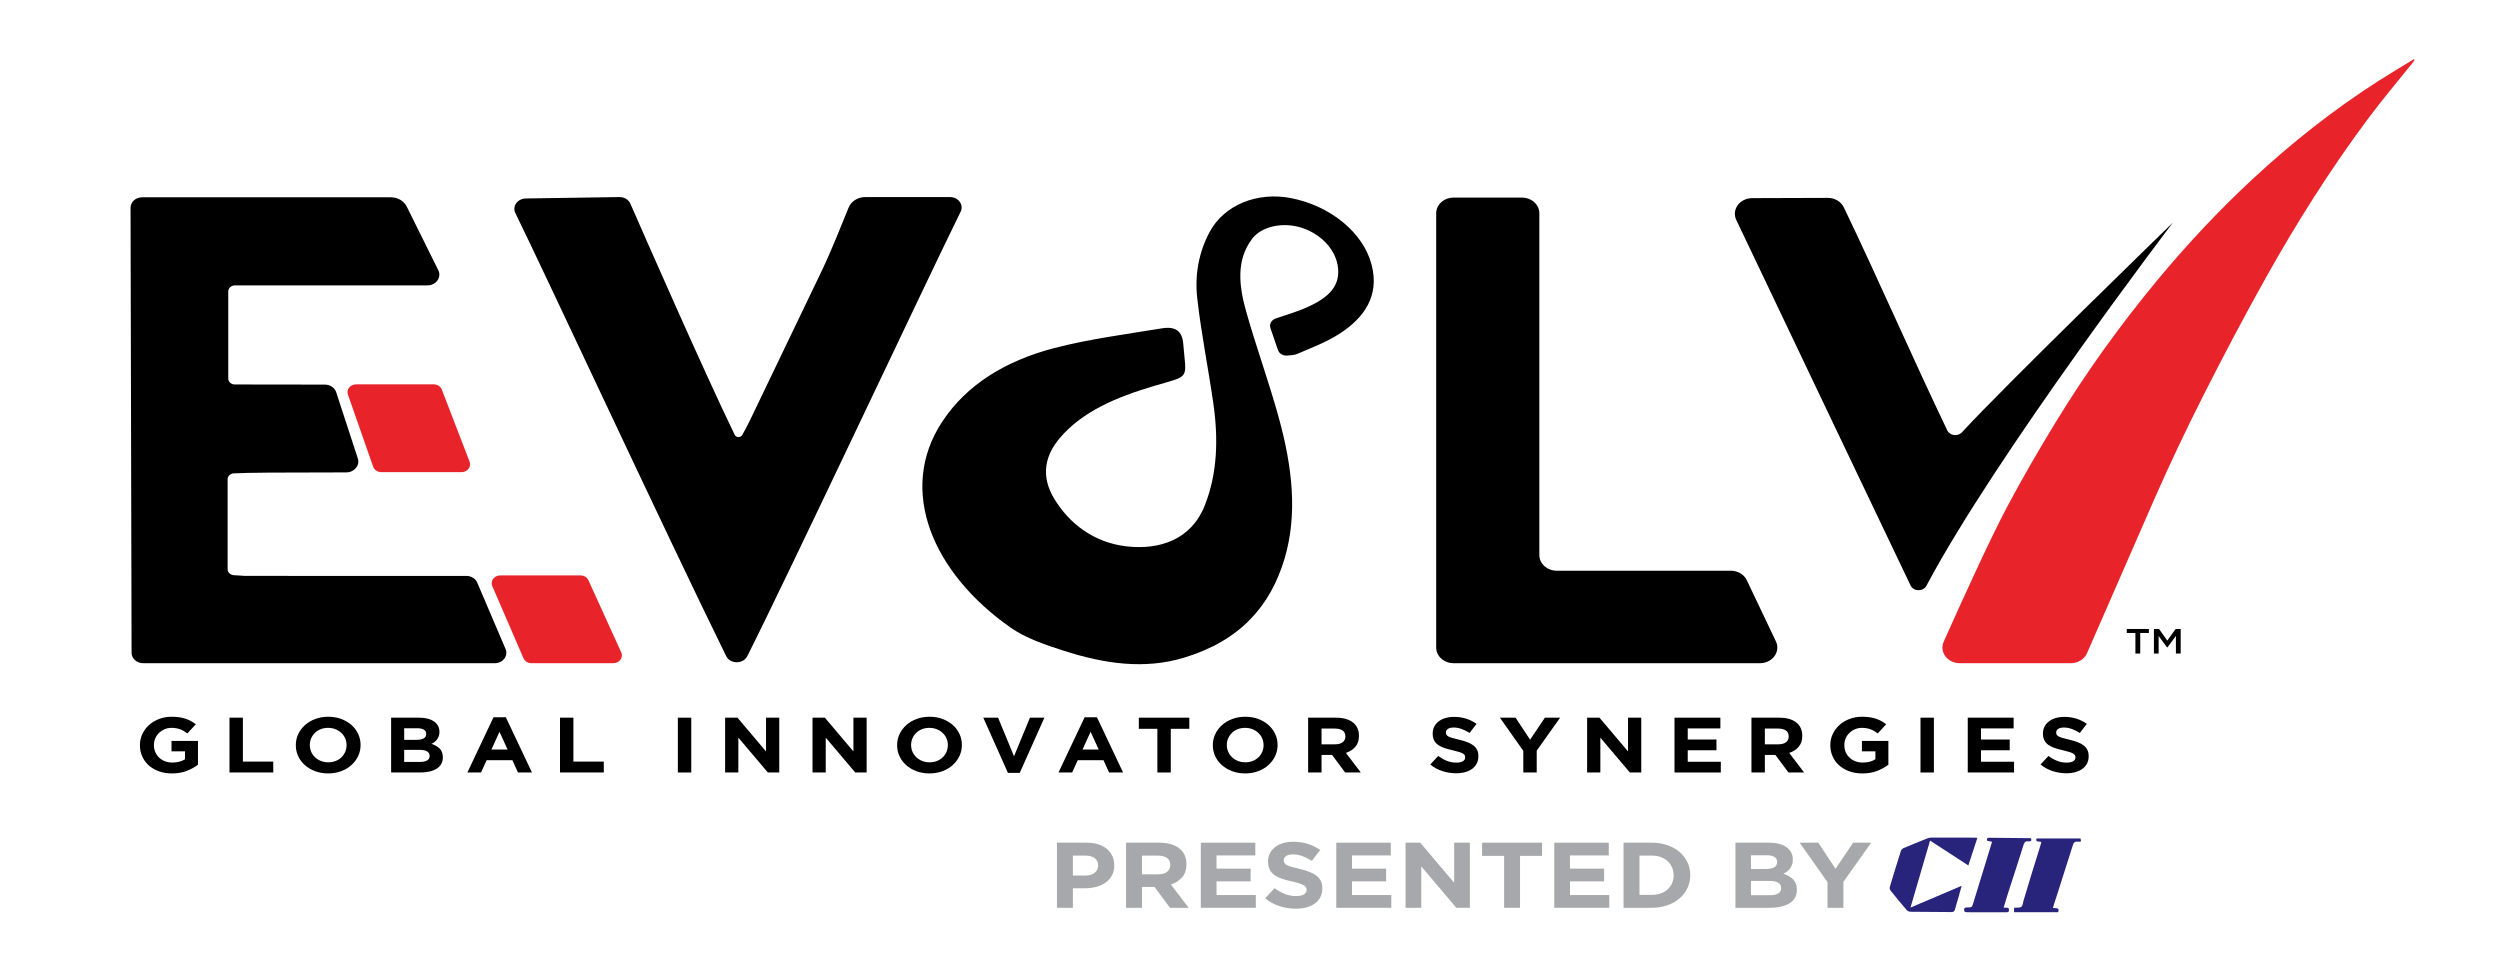<?xml version="1.0" encoding="utf-8"?>
<!-- Generator: Adobe Illustrator 16.0.0, SVG Export Plug-In . SVG Version: 6.00 Build 0)  -->
<!DOCTYPE svg PUBLIC "-//W3C//DTD SVG 1.1//EN" "http://www.w3.org/Graphics/SVG/1.1/DTD/svg11.dtd">
<svg version="1.1" id="Layer_1" xmlns="http://www.w3.org/2000/svg" xmlns:xlink="http://www.w3.org/1999/xlink" x="0px" y="0px"
	 width="1153.239px" height="443.978px" viewBox="0 0 1153.239 443.978" enable-background="new 0 0 1153.239 443.978"
	 xml:space="preserve">
<g>
	<defs>
		<rect id="SVGID_1_" x="-3" width="1179.118" height="440.979"/>
	</defs>
	<clipPath id="SVGID_2_">
		<use xlink:href="#SVGID_1_"  overflow="visible"/>
	</clipPath>
	<path clip-path="url(#SVGID_2_)" d="M662.507,298.71V98.378c0-3.99,3.597-7.224,8.031-7.224h31.521
		c4.436,0,8.031,3.233,8.031,7.224v157.667c0,3.988,3.595,7.223,8.029,7.223h80.285c3.203,0,6.1,1.71,7.37,4.354
		c4.198,8.741,9.622,20.169,13.455,28.262c2.256,4.765-1.634,10.049-7.392,10.049h-141.3
		C666.104,305.933,662.507,302.7,662.507,298.71"/>
	<path clip-path="url(#SVGID_2_)" d="M589.526,161.485c-1.244-3.62-2.388-6.947-3.482-10.127c-0.628-1.831,0.446-3.787,2.442-4.453
		c5.76-1.921,10.827-3.429,15.378-5.578c8.367-3.95,15.049-9.137,13.139-19.209c-1.429-7.524-7.896-14.312-16.718-17.097
		c-8.665-2.734-18.353-0.558-22.658,5.103c-7.532,9.904-6.119,21.797-2.707,33.833c4.65,16.413,10.615,32.766,15.102,49.183
		c6.032,22.061,8.659,43.9,2.572,64.44c-6.481,21.879-20.438,37.958-46.422,45.806c-18.188,5.492-36.56,2.885-55.645-3.257
		c-8.348-2.686-17.353-5.732-24.266-10.569c-36.049-25.222-52.408-63.422-31.654-94.988c11.277-17.152,29.3-28.185,51.77-34.025
		c15.91-4.135,32.915-6.339,49.571-9.084c6.392-1.053,9.396,1.316,9.878,7.122c1.409,16.93,3.486,14.411-13.631,19.497
		c-16.992,5.05-32.823,11.624-43.316,23.984c-6.831,8.045-8.926,17.534-2.527,28.065c7.024,11.554,18.366,20.155,33.212,21.889
		c15.416,1.799,29.984-3.123,36.211-18.894c5.813-14.723,6.285-30.584,3.942-46.974c-2.317-16.209-5.644-32.484-7.439-48.649
		c-1.199-10.795,0.728-21.086,5.669-30.395c6.625-12.485,21.957-18.878,37.914-15.662c17.878,3.605,33.055,15.829,36.886,30.785
		c3.658,14.285-3.414,24.401-15.053,31.863c-5.77,3.698-12.647,6.305-19.226,9.139c-1.237,0.535-2.797,0.643-4.754,0.791
		C591.833,164.166,590.088,163.11,589.526,161.485"/>
	<path clip-path="url(#SVGID_2_)" d="M228.224,305.933H66.049c-2.953,0-5.348-2.148-5.354-4.805L60.22,95.836
		c-0.006-2.664,2.392-4.826,5.354-4.826h114.733c3.164,0,6.032,1.674,7.32,4.274l14.558,29.359c1.632,3.293-1.047,7.008-5.056,7.008
		h-88.753c-1.7,0-3.079,1.239-3.079,2.769v40.235c0,1.49,1.343,2.698,3,2.701c5.676,0.014,11.857,0.039,41.571,0.055
		c2.405,0.002,4.533,1.428,5.21,3.502l9.992,30.584c1.047,3.206-1.629,6.416-5.343,6.417c-33.129,0.012-44.852,0.109-51.884,0.44
		c-1.597,0.076-2.842,1.26-2.842,2.699v41.528c0,1.478,1.299,2.696,2.94,2.767c17.322,0.74-26.397,0.17-3.036,0.276
		c15.64,0.082,78.39,0.071,110.248,0.046c2.219-0.001,4.202,1.227,4.997,3.089l13.073,30.633
		C234.568,302.545,231.98,305.933,228.224,305.933"/>
	<path clip-path="url(#SVGID_2_)" fill="#E82329" d="M212.838,217.804h-36.875c-1.753,0-3.303-1.022-3.829-2.527l-11.65-33.287
		c-0.814-2.327,1.118-4.695,3.831-4.695h35.708c1.711,0,3.234,0.975,3.793,2.43l12.815,33.286
		C217.536,215.357,215.598,217.804,212.838,217.804"/>
	<path clip-path="url(#SVGID_2_)" fill="#E82329" d="M282.867,305.933h-37.651c-1.655,0-3.142-0.914-3.742-2.302l-14.389-33.287
		c-1.024-2.367,0.918-4.919,3.742-4.919h36.895c1.631,0,3.099,0.885,3.716,2.242l15.145,33.286
		C287.664,303.33,285.721,305.933,282.867,305.933"/>
	<path clip-path="url(#SVGID_2_)" fill="#E82329" d="M955.236,305.933c3.303,0,6.27-1.817,7.476-4.583
		c5.832-13.371,22.928-52.55,31.092-71.146c7.1-16.17,14.713-32.178,22.714-48.006c9.259-18.312,18.854-36.502,28.92-54.465
		c14.021-25.016,29.374-49.387,46.713-72.687c6.746-9.067,14.121-17.756,21.209-26.62c0.227-0.283,0.428-0.582,0.303-1.216
		c-5.42,3.318-10.903,6.555-16.248,9.97c-21.064,13.458-40.349,28.755-58.321,45.446c-15.657,14.542-30.111,29.989-43.568,46.185
		c-17.362,20.899-33.076,42.791-47.062,65.643c-7.858,12.84-15.394,25.861-22.444,39.073c-8.119,15.215-22.264,46.489-29.411,62.495
		c-2.118,4.746,1.768,9.911,7.454,9.911H955.236z"/>
	<path clip-path="url(#SVGID_2_)" d="M1002.389,102.631c0,0-81.676,107.189-113.735,167.563c-1.489,2.807-5.949,2.741-7.314-0.116
		c-12.703-26.598-56.366-118.053-80.405-168.625c-2.261-4.754,1.602-10.036,7.351-10.058c10.337-0.04,25.051-0.089,34.859-0.111
		c3.212-0.007,6.119,1.7,7.394,4.353c16.134,33.592,31.174,68.342,47.734,102.907c1.186,2.473,4.868,2.949,6.772,0.868
		C924.003,178.702,1002.389,102.631,1002.389,102.631"/>
</g>
<g>
	<path d="M985.056,301.479v-9.49h-3.983v-1.846h10.191v1.846h-3.983v9.49H985.056z"/>
	<path d="M993.597,301.479v-11.336h2.351l3.821,5.36l3.822-5.36h2.351v11.336h-2.207v-8.13l-3.966,5.345h-0.071l-3.93-5.313v8.098
		H993.597z"/>
</g>
<g>
	<defs>
		<rect id="SVGID_3_" x="-3" width="1179.118" height="440.979"/>
	</defs>
	<clipPath id="SVGID_4_">
		<use xlink:href="#SVGID_3_"  overflow="visible"/>
	</clipPath>
	<path clip-path="url(#SVGID_4_)" d="M285.801,90.904c2.205,0,4.183,1.205,4.99,3.051c6.32,14.455,33.564,76.575,48.119,106.627
		c0.652,1.342,2.75,1.384,3.477,0.074c1.207-2.173,2.284-4.107,3.239-6.088c11.356-23.589,22.65-47.202,33.998-70.795
		c3.218-6.692,8.863-20.594,11.827-27.992c1.172-2.929,4.262-4.877,7.724-4.877h39.058c3.874,0,6.469,3.579,4.897,6.764
		c-15.436,31.242-79.873,168.312-98.408,205.005c-1.913,3.788-7.896,3.756-9.765-0.048c-29.217-59.507-83.408-176.258-97.22-204.307
		c-1.553-3.152,0.975-6.704,4.808-6.763L285.801,90.904z"/>
</g>
<g>
	<path d="M86.167,355.604c-1.994,0.782-4.276,1.174-6.846,1.174c-2.195,0-4.196-0.325-6.002-0.976
		c-1.807-0.649-3.36-1.553-4.658-2.709c-1.298-1.155-2.309-2.527-3.031-4.117c-0.723-1.589-1.084-3.322-1.084-5.2v-0.072
		c0-1.807,0.368-3.498,1.104-5.075c0.736-1.576,1.76-2.961,3.072-4.153c1.311-1.191,2.864-2.131,4.658-2.817
		c1.793-0.686,3.761-1.029,5.902-1.029c1.258,0,2.402,0.079,3.433,0.235c1.03,0.156,1.988,0.379,2.871,0.668s1.713,0.65,2.49,1.083
		c0.776,0.434,1.525,0.928,2.249,1.481l-3.895,4.226c-0.536-0.409-1.071-0.771-1.606-1.084c-0.536-0.313-1.091-0.577-1.667-0.794
		c-0.576-0.217-1.198-0.385-1.867-0.506c-0.669-0.12-1.405-0.181-2.208-0.181c-1.124,0-2.175,0.212-3.152,0.634
		c-0.978,0.422-1.834,0.989-2.57,1.701c-0.737,0.713-1.312,1.545-1.727,2.498c-0.416,0.953-0.623,1.973-0.623,3.059v0.072
		c0,1.158,0.207,2.227,0.623,3.204c0.415,0.978,1.004,1.828,1.767,2.552s1.66,1.285,2.69,1.684c1.03,0.398,2.174,0.597,3.433,0.597
		c2.302,0,4.242-0.509,5.822-1.527v-3.638H79.12v-4.804h12.207v10.98C89.881,353.877,88.161,354.822,86.167,355.604z"/>
	<path d="M105.862,356.345v-25.282h6.184v20.262h14.013v5.021H105.862z"/>
	<path d="M166.333,343.704c0,1.806-0.375,3.497-1.124,5.074c-0.75,1.577-1.787,2.962-3.112,4.153s-2.905,2.131-4.738,2.817
		c-1.834,0.686-3.834,1.029-6.003,1.029c-2.168,0-4.163-0.344-5.983-1.029c-1.82-0.687-3.393-1.613-4.718-2.781
		s-2.356-2.54-3.092-4.117c-0.737-1.577-1.104-3.269-1.104-5.074v-0.072c0-1.807,0.375-3.498,1.125-5.075
		c0.749-1.576,1.787-2.961,3.112-4.153c1.325-1.191,2.904-2.131,4.738-2.817c1.833-0.686,3.834-1.029,6.003-1.029
		c2.168,0,4.162,0.344,5.983,1.029c1.82,0.687,3.393,1.614,4.718,2.781c1.325,1.168,2.355,2.541,3.092,4.117
		c0.736,1.578,1.104,3.269,1.104,5.075V343.704z M159.868,343.704c0-1.084-0.208-2.107-0.623-3.07
		c-0.415-0.963-1.004-1.806-1.767-2.528c-0.763-0.723-1.667-1.294-2.71-1.716c-1.044-0.421-2.182-0.632-3.413-0.632
		c-1.258,0-2.403,0.205-3.433,0.614c-1.031,0.409-1.914,0.975-2.65,1.697c-0.737,0.723-1.312,1.56-1.727,2.51
		c-0.416,0.952-0.623,1.969-0.623,3.053v0.072c0,1.083,0.207,2.106,0.623,3.069c0.415,0.964,1.004,1.806,1.767,2.528
		s1.66,1.295,2.69,1.716c1.03,0.422,2.174,0.632,3.433,0.632c1.231,0,2.369-0.204,3.413-0.614c1.044-0.409,1.934-0.975,2.67-1.697
		c0.736-0.723,1.312-1.559,1.727-2.51c0.415-0.951,0.623-1.969,0.623-3.052V343.704z"/>
	<path d="M204.277,349.41c0,1.156-0.248,2.167-0.742,3.034c-0.495,0.866-1.203,1.589-2.125,2.167s-2.031,1.011-3.327,1.3
		s-2.732,0.434-4.309,0.434h-13.348v-25.282h13.026c2.885,0,5.15,0.591,6.793,1.77c1.643,1.181,2.465,2.77,2.465,4.768v0.072
		c0,0.723-0.1,1.361-0.299,1.914c-0.2,0.555-0.466,1.054-0.798,1.499c-0.333,0.446-0.718,0.837-1.157,1.174
		c-0.439,0.338-0.911,0.627-1.416,0.867c1.625,0.554,2.904,1.307,3.837,2.257c0.933,0.952,1.399,2.271,1.399,3.955V349.41z
		 M196.608,338.539c0-0.843-0.348-1.486-1.044-1.933c-0.696-0.445-1.7-0.668-3.012-0.668h-6.103v5.346h5.702
		c1.365,0,2.449-0.211,3.252-0.633c0.803-0.421,1.205-1.102,1.205-2.04V338.539z M198.174,348.651c0-0.842-0.361-1.511-1.084-2.004
		s-1.887-0.74-3.494-0.74h-7.147v5.562h7.348c1.365,0,2.436-0.223,3.212-0.668s1.165-1.138,1.165-2.077V348.651z"/>
	<path d="M238.929,356.345l-2.57-5.67h-11.886l-2.57,5.67H215.6l12.046-25.463h5.702l12.046,25.463H238.929z M230.417,337.563
		l-3.734,8.199h7.469L230.417,337.563z"/>
	<path d="M258.323,356.345v-25.282h6.184v20.262h14.013v5.021H258.323z"/>
	<path d="M312.689,356.345v-25.282h6.184v25.282H312.689z"/>
	<path d="M354.208,356.345l-13.612-16.072v16.072h-6.103v-25.282h5.702l13.17,15.566v-15.566h6.103v25.282H354.208z"/>
	<path d="M394.521,356.345l-13.612-16.072v16.072h-6.103v-25.282h5.702l13.17,15.566v-15.566h6.103v25.282H394.521z"/>
	<path d="M443.708,343.704c0,1.806-0.375,3.497-1.124,5.074c-0.75,1.577-1.787,2.962-3.112,4.153s-2.905,2.131-4.738,2.817
		c-1.834,0.686-3.834,1.029-6.003,1.029c-2.168,0-4.163-0.344-5.983-1.029c-1.82-0.687-3.393-1.613-4.718-2.781
		s-2.356-2.54-3.092-4.117c-0.737-1.577-1.104-3.269-1.104-5.074v-0.072c0-1.807,0.375-3.498,1.125-5.075
		c0.749-1.576,1.787-2.961,3.112-4.153c1.325-1.191,2.904-2.131,4.738-2.817c1.833-0.686,3.834-1.029,6.003-1.029
		c2.168,0,4.162,0.344,5.983,1.029c1.82,0.687,3.393,1.614,4.718,2.781c1.325,1.168,2.355,2.541,3.092,4.117
		c0.736,1.578,1.104,3.269,1.104,5.075V343.704z M437.244,343.704c0-1.084-0.208-2.107-0.623-3.07
		c-0.415-0.963-1.004-1.806-1.767-2.528c-0.763-0.723-1.667-1.294-2.71-1.716c-1.044-0.421-2.182-0.632-3.413-0.632
		c-1.258,0-2.403,0.205-3.433,0.614c-1.031,0.409-1.914,0.975-2.65,1.697c-0.737,0.723-1.312,1.56-1.727,2.51
		c-0.416,0.952-0.623,1.969-0.623,3.053v0.072c0,1.083,0.207,2.106,0.623,3.069c0.415,0.964,1.004,1.806,1.767,2.528
		s1.66,1.295,2.69,1.716c1.03,0.422,2.174,0.632,3.433,0.632c1.231,0,2.369-0.204,3.413-0.614c1.044-0.409,1.934-0.975,2.67-1.697
		c0.736-0.723,1.312-1.559,1.727-2.51c0.415-0.951,0.623-1.969,0.623-3.052V343.704z"/>
	<path d="M470.411,356.525h-5.461l-11.363-25.463h6.826l7.348,17.806l7.348-17.806h6.666L470.411,356.525z"/>
	<path d="M511.608,356.345l-2.57-5.67h-11.886l-2.57,5.67h-6.304l12.046-25.463h5.702l12.046,25.463H511.608z M503.095,337.563
		l-3.734,8.199h7.469L503.095,337.563z"/>
	<path d="M540.076,336.191v20.153h-6.184v-20.153h-8.553v-5.129h23.289v5.129H540.076z"/>
	<path d="M589.344,343.704c0,1.806-0.375,3.497-1.124,5.074c-0.75,1.577-1.787,2.962-3.112,4.153
		c-1.324,1.191-2.904,2.131-4.738,2.817c-1.834,0.686-3.834,1.029-6.003,1.029c-2.168,0-4.163-0.344-5.983-1.029
		c-1.82-0.687-3.393-1.613-4.718-2.781s-2.356-2.54-3.092-4.117c-0.737-1.577-1.104-3.269-1.104-5.074v-0.072
		c0-1.807,0.375-3.498,1.125-5.075c0.749-1.576,1.787-2.961,3.112-4.153c1.325-1.191,2.904-2.131,4.738-2.817
		c1.833-0.686,3.834-1.029,6.003-1.029c2.168,0,4.162,0.344,5.983,1.029c1.82,0.687,3.393,1.614,4.718,2.781
		c1.324,1.168,2.354,2.541,3.092,4.117c0.735,1.578,1.104,3.269,1.104,5.075V343.704z M582.879,343.704
		c0-1.084-0.208-2.107-0.623-3.07c-0.415-0.963-1.004-1.806-1.767-2.528c-0.763-0.723-1.667-1.294-2.71-1.716
		c-1.044-0.421-2.182-0.632-3.413-0.632c-1.258,0-2.403,0.205-3.433,0.614c-1.031,0.409-1.914,0.975-2.65,1.697
		c-0.737,0.723-1.312,1.56-1.727,2.51c-0.416,0.952-0.623,1.969-0.623,3.053v0.072c0,1.083,0.207,2.106,0.623,3.069
		c0.415,0.964,1.004,1.806,1.767,2.528s1.66,1.295,2.69,1.716c1.03,0.422,2.174,0.632,3.433,0.632c1.231,0,2.369-0.204,3.413-0.614
		c1.044-0.409,1.934-0.975,2.67-1.697c0.736-0.723,1.312-1.559,1.727-2.51c0.415-0.951,0.623-1.969,0.623-3.052V343.704z"/>
	<path d="M620.503,356.345l-6.023-8.09h-4.858v8.09h-6.184v-25.282h12.849c3.346,0,5.949,0.735,7.811,2.203
		c1.859,1.469,2.79,3.516,2.79,6.14v0.072c0,2.047-0.556,3.715-1.666,5.003c-1.111,1.288-2.563,2.233-4.356,2.835l6.866,9.029
		H620.503z M620.623,339.694c0-1.203-0.429-2.106-1.285-2.708s-2.048-0.903-3.573-0.903h-6.144v7.26h6.264
		c1.526,0,2.696-0.325,3.514-0.976c0.816-0.65,1.225-1.517,1.225-2.601V339.694z"/>
	<path d="M681.219,352.209c-0.506,0.976-1.21,1.794-2.114,2.456c-0.905,0.663-1.984,1.168-3.237,1.518
		c-1.255,0.349-2.645,0.523-4.17,0.523c-2.142,0-4.243-0.331-6.304-0.993c-2.063-0.662-3.936-1.68-5.622-3.052l3.654-3.938
		c1.285,0.939,2.603,1.686,3.955,2.239c1.352,0.555,2.831,0.831,4.437,0.831c1.285,0,2.282-0.211,2.992-0.632
		c0.708-0.421,1.063-1.005,1.063-1.752v-0.072c0-0.361-0.074-0.68-0.221-0.957c-0.147-0.276-0.429-0.535-0.843-0.776
		c-0.416-0.24-0.991-0.481-1.728-0.723c-0.736-0.24-1.692-0.493-2.87-0.758c-1.42-0.313-2.704-0.662-3.855-1.048
		c-1.151-0.385-2.128-0.86-2.931-1.427c-0.803-0.565-1.426-1.27-1.867-2.112s-0.663-1.891-0.663-3.143v-0.072
		c0-1.156,0.239-2.197,0.718-3.124c0.479-0.927,1.15-1.728,2.015-2.402c0.865-0.674,1.897-1.191,3.098-1.553
		c1.199-0.361,2.522-0.542,3.968-0.542c2.061,0,3.955,0.277,5.682,0.831s3.313,1.349,4.758,2.384l-3.212,4.189
		c-1.259-0.771-2.489-1.378-3.694-1.824c-1.204-0.445-2.409-0.668-3.613-0.668c-1.205,0-2.108,0.211-2.711,0.632
		c-0.602,0.422-0.903,0.945-0.903,1.571v0.072c0,0.41,0.087,0.765,0.262,1.065c0.173,0.302,0.487,0.572,0.943,0.813
		c0.455,0.241,1.077,0.47,1.867,0.687c0.789,0.217,1.786,0.47,2.991,0.759c1.419,0.337,2.684,0.717,3.794,1.138
		c1.111,0.421,2.048,0.927,2.812,1.517c0.763,0.59,1.338,1.282,1.727,2.077c0.388,0.794,0.582,1.746,0.582,2.853v0.072
		C681.977,350.121,681.724,351.234,681.219,352.209z"/>
	<path d="M708.879,346.268v10.077h-6.184v-9.969l-10.802-15.313h7.228l6.706,10.149l6.826-10.149h7.026L708.879,346.268z"/>
	<path d="M751.843,356.345l-13.611-16.072v16.072h-6.104v-25.282h5.701L751,346.629v-15.566h6.104v25.282H751.843z"/>
	<path d="M772.441,356.345v-25.282h21.16v4.948h-15.057v5.129h13.25v4.948h-13.25v5.309h15.258v4.948H772.441z"/>
	<path d="M825.002,356.345l-6.023-8.09h-4.858v8.09h-6.184v-25.282h12.849c3.346,0,5.949,0.735,7.811,2.203
		c1.859,1.469,2.79,3.516,2.79,6.14v0.072c0,2.047-0.556,3.715-1.666,5.003c-1.111,1.288-2.563,2.233-4.356,2.835l6.866,9.029
		H825.002z M825.122,339.694c0-1.203-0.429-2.106-1.285-2.708s-2.048-0.903-3.573-0.903h-6.144v7.26h6.264
		c1.526,0,2.696-0.325,3.514-0.976c0.816-0.65,1.225-1.517,1.225-2.601V339.694z"/>
	<path d="M865.938,355.604c-1.995,0.782-4.276,1.174-6.847,1.174c-2.195,0-4.195-0.325-6.003-0.976
		c-1.807-0.649-3.359-1.553-4.657-2.709c-1.299-1.155-2.31-2.527-3.032-4.117c-0.723-1.589-1.084-3.322-1.084-5.2v-0.072
		c0-1.807,0.368-3.498,1.104-5.075c0.736-1.576,1.76-2.961,3.071-4.153c1.312-1.191,2.864-2.131,4.658-2.817
		c1.793-0.686,3.761-1.029,5.902-1.029c1.258,0,2.402,0.079,3.434,0.235c1.03,0.156,1.987,0.379,2.87,0.668
		c0.884,0.289,1.713,0.65,2.49,1.083c0.775,0.434,1.525,0.928,2.248,1.481l-3.895,4.226c-0.536-0.409-1.071-0.771-1.606-1.084
		c-0.535-0.313-1.091-0.577-1.666-0.794c-0.576-0.217-1.198-0.385-1.867-0.506c-0.67-0.12-1.405-0.181-2.208-0.181
		c-1.125,0-2.176,0.212-3.152,0.634c-0.978,0.422-1.834,0.989-2.57,1.701c-0.736,0.713-1.312,1.545-1.727,2.498
		s-0.622,1.973-0.622,3.059v0.072c0,1.158,0.207,2.227,0.622,3.204s1.004,1.828,1.767,2.552c0.764,0.724,1.66,1.285,2.69,1.684
		s2.175,0.597,3.434,0.597c2.302,0,4.242-0.509,5.822-1.527v-3.638h-6.224v-4.804h12.206v10.98
		C869.651,353.877,867.931,354.822,865.938,355.604z"/>
	<path d="M885.914,356.345v-25.282h6.184v25.282H885.914z"/>
	<path d="M907.717,356.345v-25.282h21.16v4.948H913.82v5.129h13.25v4.948h-13.25v5.309h15.258v4.948H907.717z"/>
	<path d="M962.732,352.209c-0.506,0.976-1.21,1.794-2.114,2.456c-0.905,0.663-1.984,1.168-3.237,1.518
		c-1.255,0.349-2.645,0.523-4.17,0.523c-2.142,0-4.243-0.331-6.304-0.993c-2.063-0.662-3.936-1.68-5.622-3.052l3.654-3.938
		c1.285,0.939,2.603,1.686,3.955,2.239c1.352,0.555,2.831,0.831,4.437,0.831c1.285,0,2.282-0.211,2.992-0.632
		c0.708-0.421,1.063-1.005,1.063-1.752v-0.072c0-0.361-0.074-0.68-0.221-0.957c-0.147-0.276-0.429-0.535-0.843-0.776
		c-0.416-0.24-0.991-0.481-1.728-0.723c-0.736-0.24-1.692-0.493-2.87-0.758c-1.42-0.313-2.704-0.662-3.855-1.048
		c-1.151-0.385-2.128-0.86-2.931-1.427c-0.803-0.565-1.426-1.27-1.867-2.112s-0.663-1.891-0.663-3.143v-0.072
		c0-1.156,0.239-2.197,0.718-3.124c0.479-0.927,1.15-1.728,2.015-2.402c0.865-0.674,1.897-1.191,3.098-1.553
		c1.199-0.361,2.522-0.542,3.968-0.542c2.061,0,3.955,0.277,5.682,0.831s3.313,1.349,4.758,2.384l-3.212,4.189
		c-1.259-0.771-2.489-1.378-3.694-1.824c-1.204-0.445-2.409-0.668-3.613-0.668c-1.205,0-2.108,0.211-2.711,0.632
		c-0.602,0.422-0.903,0.945-0.903,1.571v0.072c0,0.41,0.087,0.765,0.262,1.065c0.173,0.302,0.487,0.572,0.943,0.813
		c0.455,0.241,1.077,0.47,1.867,0.687c0.789,0.217,1.786,0.47,2.991,0.759c1.419,0.337,2.684,0.717,3.794,1.138
		c1.111,0.421,2.048,0.927,2.812,1.517c0.763,0.59,1.338,1.282,1.727,2.077c0.388,0.794,0.582,1.746,0.582,2.853v0.072
		C963.49,350.121,963.237,351.234,962.732,352.209z"/>
</g>
<g>
	<path fill="#A6A8AB" d="M514,399.192c0,1.745-0.35,3.275-1.049,4.591c-0.7,1.315-1.662,2.418-2.886,3.304
		c-1.225,0.887-2.656,1.552-4.293,1.995c-1.638,0.443-3.396,0.665-5.271,0.665h-5.582v9.011h-7.347v-30.035h13.644
		c2.003,0,3.793,0.251,5.367,0.751s2.91,1.208,4.008,2.123c1.097,0.917,1.939,2.01,2.528,3.283c0.588,1.272,0.882,2.682,0.882,4.226
		V399.192z M506.56,399.234c0-1.487-0.534-2.616-1.599-3.39c-1.066-0.772-2.521-1.158-4.365-1.158h-5.677v9.183h5.82
		c1.843,0,3.275-0.436,4.292-1.309c1.019-0.872,1.528-1.953,1.528-3.239V399.234z"/>
	<path fill="#A6A8AB" d="M539.714,418.758l-7.156-9.611h-5.772v9.611h-7.347v-30.035h15.266c3.976,0,7.068,0.872,9.279,2.616
		c2.209,1.746,3.315,4.179,3.315,7.295v0.087c0,2.431-0.661,4.412-1.98,5.942c-1.32,1.53-3.046,2.653-5.176,3.368l8.157,10.727
		H539.714z M539.856,398.977c0-1.429-0.509-2.502-1.526-3.217c-1.019-0.716-2.434-1.073-4.246-1.073h-7.299v8.624h7.442
		c1.813,0,3.203-0.385,4.174-1.158c0.969-0.772,1.455-1.803,1.455-3.089V398.977z"/>
	<path fill="#A6A8AB" d="M553.927,418.758v-30.035h25.141v5.878h-17.89v6.094h15.743v5.878h-15.743v6.308h18.128v5.878H553.927z"/>
	<path fill="#A6A8AB" d="M609.079,413.846c-0.601,1.158-1.438,2.131-2.512,2.917c-1.075,0.787-2.356,1.389-3.846,1.802
		c-1.49,0.415-3.142,0.623-4.954,0.623c-2.545,0-5.041-0.394-7.489-1.18c-2.449-0.787-4.676-1.995-6.679-3.626l4.342-4.677
		c1.526,1.115,3.092,2.002,4.698,2.659c1.605,0.659,3.363,0.987,5.271,0.987c1.526,0,2.711-0.25,3.554-0.75
		c0.842-0.5,1.264-1.195,1.264-2.082v-0.085c0-0.43-0.088-0.809-0.262-1.137c-0.176-0.329-0.51-0.637-1.002-0.923
		c-0.493-0.287-1.177-0.573-2.052-0.859c-0.874-0.284-2.012-0.585-3.41-0.9c-1.686-0.371-3.214-0.787-4.58-1.244
		c-1.368-0.458-2.528-1.022-3.481-1.695c-0.954-0.672-1.694-1.508-2.219-2.51s-0.788-2.246-0.788-3.733v-0.086
		c0-1.373,0.285-2.609,0.854-3.712c0.568-1.101,1.366-2.052,2.393-2.853c1.027-0.801,2.254-1.417,3.68-1.846
		c1.425-0.428,2.997-0.644,4.715-0.644c2.448,0,4.699,0.33,6.75,0.987s3.936,1.603,5.652,2.832l-3.815,4.978
		c-1.495-0.915-2.959-1.637-4.39-2.167s-2.861-0.794-4.293-0.794s-2.504,0.251-3.22,0.751c-0.716,0.501-1.073,1.123-1.073,1.866
		v0.086c0,0.487,0.103,0.909,0.311,1.266c0.206,0.358,0.58,0.68,1.12,0.966c0.541,0.286,1.28,0.558,2.218,0.814
		c0.938,0.258,2.124,0.559,3.555,0.901c1.685,0.4,3.188,0.852,4.508,1.353c1.318,0.5,2.433,1.101,3.339,1.802
		s1.591,1.522,2.052,2.468c0.461,0.943,0.691,2.073,0.691,3.389v0.086C609.979,411.364,609.679,412.687,609.079,413.846z"/>
	<path fill="#A6A8AB" d="M616.418,418.758v-30.035h25.141v5.878H623.67v6.094h15.742v5.878H623.67v6.308h18.127v5.878H616.418z"/>
	<path fill="#A6A8AB" d="M671.802,418.758l-16.172-19.094v19.094h-7.251v-30.035h6.774l15.646,18.493v-18.493h7.251v30.035H671.802z
		"/>
	<path fill="#A6A8AB" d="M701.187,394.815v23.942h-7.347v-23.942h-10.16v-6.093h27.667v6.093H701.187z"/>
	<path fill="#A6A8AB" d="M716.976,418.758v-30.035h25.14v5.878h-17.889v6.094h15.742v5.878h-15.742v6.308h18.127v5.878H716.976z"/>
	<path fill="#A6A8AB" d="M779.706,403.74c0,2.116-0.429,4.092-1.287,5.921c-0.858,1.832-2.076,3.419-3.649,4.763
		c-1.574,1.345-3.451,2.403-5.63,3.176c-2.179,0.771-4.572,1.158-7.179,1.158h-13.023v-30.035h13.023c2.606,0,5,0.379,7.179,1.137
		s4.056,1.81,5.63,3.154c1.573,1.345,2.791,2.925,3.649,4.741s1.287,3.783,1.287,5.899V403.74z M772.026,403.74
		c0-1.314-0.246-2.532-0.74-3.646c-0.492-1.117-1.177-2.074-2.051-2.875c-0.875-0.801-1.933-1.423-3.173-1.866
		c-1.24-0.444-2.607-0.666-4.102-0.666h-5.678v18.107h5.678c1.494,0,2.861-0.215,4.102-0.644c1.24-0.43,2.298-1.044,3.173-1.845
		c0.874-0.801,1.559-1.745,2.051-2.832c0.494-1.087,0.74-2.303,0.74-3.647V403.74z"/>
	<path fill="#A6A8AB" d="M828.888,410.52c0,1.373-0.294,2.574-0.882,3.604c-0.586,1.03-1.428,1.889-2.523,2.574
		c-1.096,0.688-2.413,1.201-3.952,1.546c-1.541,0.343-3.248,0.514-5.121,0.514h-15.858v-30.035h15.478
		c3.428,0,6.117,0.701,8.07,2.103c1.952,1.402,2.928,3.289,2.928,5.664v0.085c0,0.858-0.118,1.616-0.354,2.273
		c-0.237,0.659-0.553,1.252-0.948,1.782c-0.395,0.529-0.853,0.993-1.375,1.395c-0.521,0.401-1.082,0.744-1.682,1.028
		c1.93,0.659,3.449,1.553,4.558,2.683c1.107,1.131,1.663,2.697,1.663,4.699V410.52z M819.776,397.604
		c0-1.001-0.413-1.767-1.241-2.296c-0.826-0.529-2.019-0.793-3.577-0.793h-7.251v6.35h6.774c1.621,0,2.909-0.25,3.863-0.751
		c0.955-0.5,1.432-1.309,1.432-2.424V397.604z M821.637,409.618c0-1-0.429-1.794-1.288-2.381c-0.858-0.586-2.242-0.88-4.15-0.88
		h-8.491v6.607h8.729c1.622,0,2.895-0.263,3.817-0.793c0.921-0.529,1.383-1.352,1.383-2.467V409.618z"/>
	<path fill="#A6A8AB" d="M850.353,406.786v11.972h-7.347v-11.843l-12.831-18.192h8.586l7.967,12.057l8.109-12.057h8.349
		L850.353,406.786z"/>
</g>
<g>
	<defs>
		<rect id="SVGID_5_" x="-3" width="1179.118" height="440.979"/>
	</defs>
	<clipPath id="SVGID_6_">
		<use xlink:href="#SVGID_5_"  overflow="visible"/>
	</clipPath>
	<path clip-path="url(#SVGID_6_)" fill="#28247B" d="M911.241,386.399c0.268,0,0.534,0.057,0.916,0.099
		c-1.376,4.194-2.729,8.322-4.174,12.738c-5.881-3.827-11.629-7.568-17.655-11.49c-3.016,10.328-5.967,20.436-9.028,30.921
		c8.031-3.42,15.677-6.676,23.591-10.048c-0.504,1.856-0.92,3.455-1.373,5.045c-0.56,1.967-1.191,3.917-1.704,5.893
		c-0.233,0.893-0.723,1.185-1.724,1.174c-6.287-0.06-12.577-0.056-18.863-0.143c-0.578-0.009-1.326-0.385-1.688-0.806
		c-2.533-2.946-5.014-5.934-7.436-8.958c-0.338-0.424-0.489-1.176-0.338-1.68c1.652-5.565,3.36-11.118,5.126-16.657
		c0.161-0.505,0.724-1.061,1.26-1.29c3.629-1.539,7.295-3.007,10.961-4.47c0.495-0.196,1.063-0.347,1.596-0.348"/>
	<path clip-path="url(#SVGID_6_)" fill="#28247B" d="M924.263,418.64c0.527,0.041,0.881,0.118,1.225,0.091
		c0.874-0.073,1.259,0.188,1.255,1.039c-0.002,0.838-0.375,1.063-1.248,1.058c-6.061-0.028-12.12-0.039-18.183-0.022
		c-0.985,0.002-1.261-0.348-1.266-1.196c-0.003-0.91,0.521-0.985,1.309-0.997c2.327-0.033,2.3-0.059,2.913-2.074
		c1.4-4.601,2.832-9.193,4.242-13.791c1.462-4.755,2.912-9.513,4.416-14.437c-0.763-0.157-1.489-0.308-2.258-0.469
		c-0.151-0.755-0.268-1.41,0.996-1.396c6.246,0.08,12.493,0.132,18.737,0.197c0.133,0.001,0.268,0.046,0.477,0.082
		c0.423,0.971,0.156,1.501-1.108,1.37c-1.319-0.135-1.895,0.294-2.277,1.525c-2.396,7.705-4.929,15.375-7.4,23.062
		C925.469,414.618,924.897,416.569,924.263,418.64"/>
	<path clip-path="url(#SVGID_6_)" fill="#28247B" d="M941.641,388.427c-0.99-0.459-2.778,0.297-2.214-1.653h20.28
		c0.446,1.369,0.323,1.623-1.099,1.467c-1.457-0.161-2.02,0.401-2.381,1.551c-2.232,7.107-4.509,14.201-6.772,21.299
		c-0.713,2.229-1.444,4.454-2.163,6.683c-0.1,0.312-0.172,0.629-0.283,1.052c1.196,0.276,3.316-0.379,2.382,1.974h-20.313v-1.917
		c0.135-0.104,0.17-0.151,0.207-0.156c1.07-0.112,2.464,0.105,3.127-0.42c0.699-0.556,0.719-1.817,1.009-2.776
		c1.26-4.16,2.493-8.329,3.77-12.485c1.37-4.474,2.776-8.94,4.161-13.411C941.472,389.243,941.543,388.84,941.641,388.427"/>
</g>
</svg>
